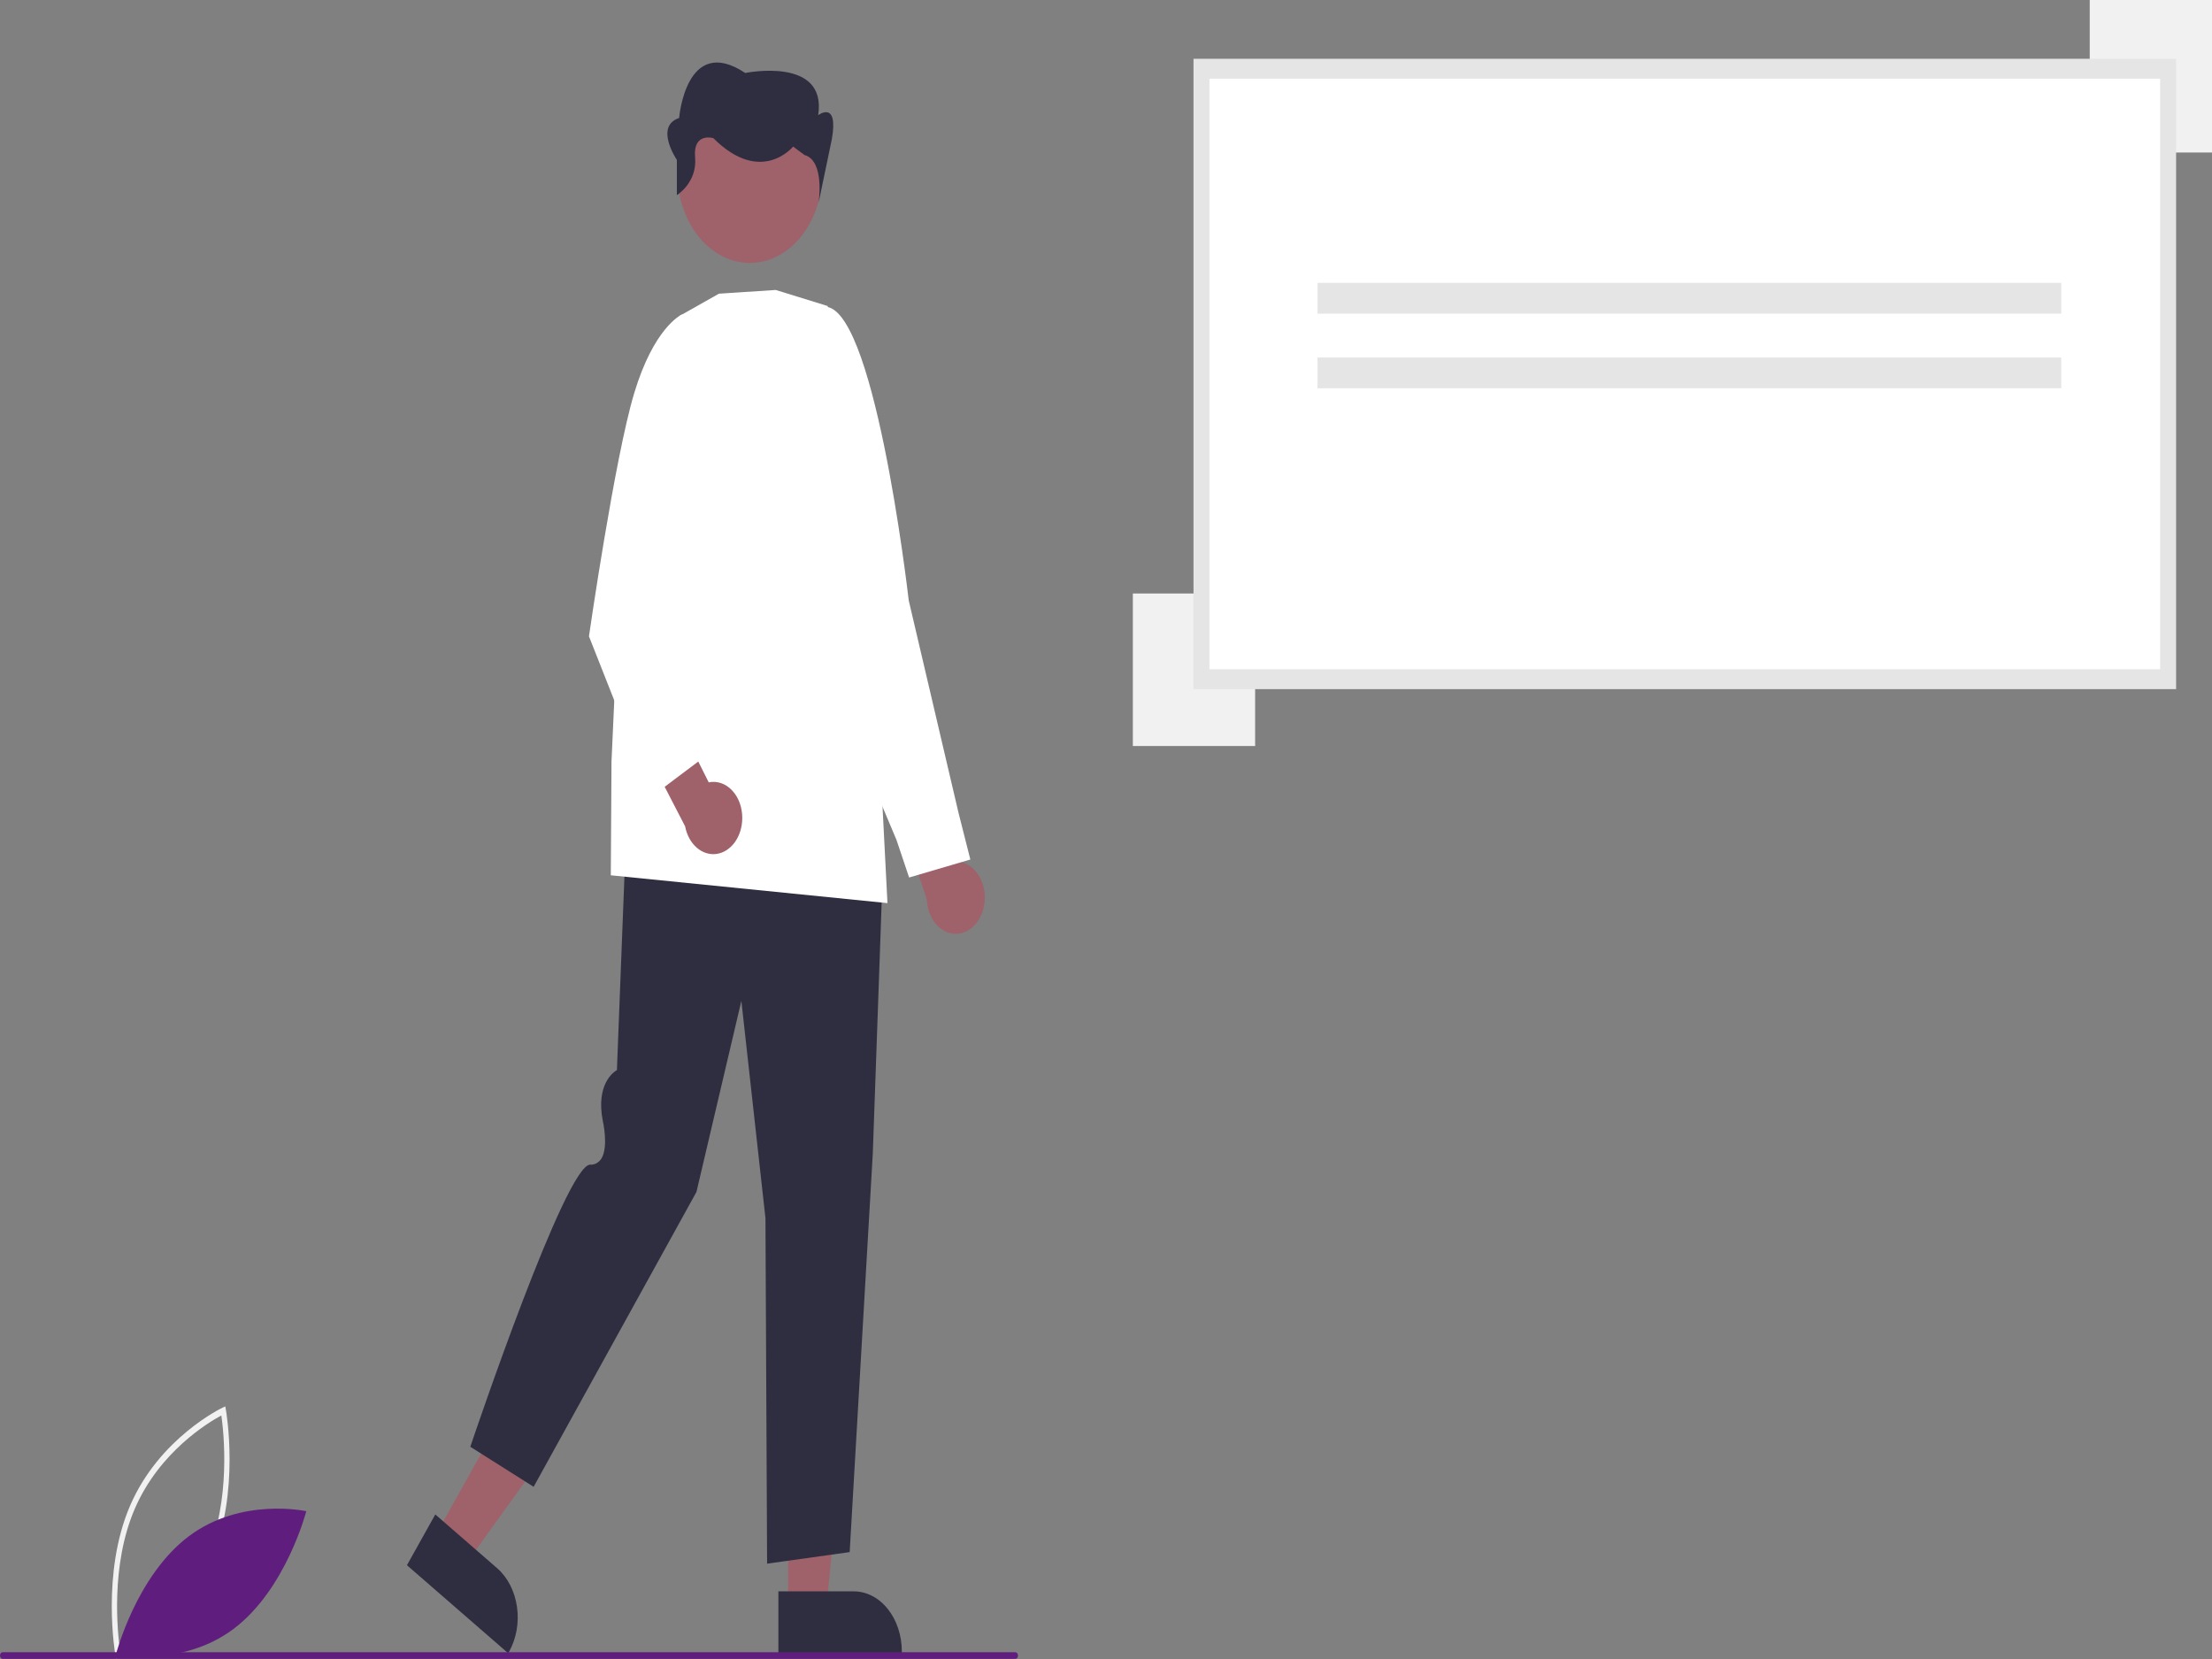 <svg width="600" height="450" viewBox="0 0 600 450" fill="none" xmlns="http://www.w3.org/2000/svg">
<rect x="0" y="0" width="600" height="450" fill="#808080" stroke="none"/>
<g clip-path="url(#clip0_159_1573)">
<path d="M31.304 448.995C31.264 448.774 27.382 426.692 35.31 408.352C43.238 390.013 60.161 381.925 60.331 381.845L61.104 381.483L61.287 382.489C61.327 382.709 65.209 404.791 57.281 423.131C49.354 441.47 32.431 449.558 32.261 449.638L31.487 450L31.304 448.995ZM60.044 383.937C56.654 385.756 43.275 393.717 36.58 409.206C29.883 424.697 31.904 443.016 32.548 447.546C35.936 445.732 49.309 437.783 56.012 422.277C62.708 406.787 60.688 388.47 60.044 383.937Z" fill="#F1F1F1"/>
<path d="M51.223 416.698C36.976 427.39 31.489 448.627 31.489 448.627C31.489 448.627 49.101 452.529 63.348 441.837C77.595 431.145 83.082 409.908 83.082 409.908C83.082 409.908 65.47 406.005 51.223 416.698Z" fill="#5F1E7E"/>
<path d="M266.974 245.293C267.191 243.894 267.16 242.453 266.882 241.071C266.605 239.689 266.087 238.399 265.367 237.294C264.647 236.188 263.741 235.292 262.713 234.671C261.685 234.049 260.561 233.716 259.418 233.695L252.821 212.998L241.76 214.932L251.407 243.996C251.505 246.392 252.305 248.659 253.655 250.368C255.004 252.078 256.809 253.11 258.728 253.27C260.647 253.43 262.546 252.706 264.066 251.236C265.586 249.766 266.62 247.652 266.974 245.293Z" fill="#9F616A"/>
<path d="M246.597 238.021L243.17 227.827L221.814 177.117L222.975 83.285L223.198 83.248C236.863 80.996 246.109 159.539 246.496 162.884L259.99 220.45L263.202 233.139L246.597 238.021Z" fill="white"/>
<path d="M213.782 435.882L224.166 435.881L229.105 385.92L213.78 385.921L213.782 435.882Z" fill="#9F616A"/>
<path d="M211.133 431.653L231.582 431.652H231.583C235.039 431.652 238.354 433.365 240.798 436.413C243.242 439.462 244.615 443.596 244.615 447.908V448.436L211.134 448.437L211.133 431.653Z" fill="#2F2E41"/>
<path d="M118.308 416.147L126.828 423.552L153.78 386.087L141.206 375.157L118.308 416.147Z" fill="#9F616A"/>
<path d="M118.074 410.789L134.851 425.372L134.852 425.373C137.687 427.838 139.622 431.607 140.23 435.851C140.837 440.095 140.069 444.467 138.093 448.004L137.851 448.437L110.381 424.56L118.074 410.789Z" fill="#2F2E41"/>
<path d="M208.075 424.138L207.627 330.416L201.093 271.484L188.912 323.309L188.889 323.352L144.747 403.291L127.571 392.436L127.665 392.157C128.715 389.042 153.449 315.897 160.097 315.897C160.678 315.948 161.259 315.821 161.792 315.529C162.325 315.237 162.793 314.788 163.156 314.22C165.107 310.97 163.518 304.073 163.502 304.004C161.598 294.159 166.384 290.807 167.337 290.247L169.9 224.237L170.166 224.26L239.66 230.34L236.745 312.871L230.473 421.002L230.258 421.033L208.075 424.138Z" fill="#2F2E41"/>
<path d="M240.722 244.967L240.422 244.937L165.682 237.422L165.867 206.574L169.525 126.029L169.545 125.973L184.443 85.629L195.003 79.664L210.411 78.652L210.448 78.664L224.509 83.01L239.136 213.991L240.722 244.967Z" fill="white"/>
<path d="M212.825 68.313C222.361 61.81 225.865 46.895 220.653 35C215.44 23.104 203.483 18.732 193.947 25.235C184.411 31.738 180.906 46.653 186.119 58.548C191.332 70.444 203.289 74.815 212.825 68.313Z" fill="#9F616A"/>
<path d="M183.596 52.936V43.372C183.596 43.372 177.413 34.288 184.214 32C184.214 32 186.069 9.117 202.145 19.796C202.145 19.796 224.404 15.219 221.931 31.237C221.931 31.237 227.495 27.055 225.64 37.734L222.053 54.935C222.053 54.935 223.786 43.572 218.221 42.047L215.129 39.758C215.129 39.758 206.473 50.437 193.489 37.47C193.489 37.47 187.924 35.813 188.542 42.678C189.161 49.543 183.596 52.936 183.596 52.936Z" fill="#2F2E41"/>
<path d="M201.337 221.931C201.35 220.506 201.111 219.095 200.639 217.798C200.168 216.5 199.473 215.347 198.605 214.421C197.738 213.494 196.718 212.816 195.617 212.434C194.517 212.053 193.362 211.977 192.236 212.212L182.768 193.328L172.165 197.706L185.836 224.139C186.278 226.474 187.391 228.526 188.964 229.905C190.538 231.285 192.462 231.896 194.373 231.624C196.284 231.352 198.048 230.215 199.332 228.428C200.615 226.642 201.329 224.33 201.337 221.931Z" fill="#9F616A"/>
<path d="M176.884 215.978L159.755 172.598L159.77 172.493C159.839 172.012 166.734 124.257 172.007 106.703C177.314 89.038 184.578 85.492 184.884 85.35L185.038 85.278L191.551 93.072L182.529 168.192L192.254 204.422L176.884 215.978Z" fill="white"/>
<path d="M600 0H566.835V41.37H600V0Z" fill="#F1F1F1"/>
<path d="M340.449 160.985H307.284V202.356H340.449V160.985Z" fill="#F1F1F1"/>
<path d="M325.899 184.227H588.099V18.648H325.899V184.227Z" fill="white"/>
<path d="M590.262 186.925H323.736V15.949H590.262V186.925ZM328.062 181.529H585.936V21.345H328.062V181.529Z" fill="#E5E5E5"/>
<path d="M559.105 76.73H357.371V85.075H559.105V76.73Z" fill="#E5E5E5"/>
<path d="M559.105 96.968H357.371V105.313H559.105V96.968Z" fill="#E5E5E5"/>
<path d="M559.105 126.851H521.614V134.093H559.105V126.851Z" fill="white"/>
<path d="M275.413 449.964H0.721C0.53 449.964 0.346 449.869 0.211 449.7C0.076 449.532 0 449.303 0 449.064C0 448.826 0.076 448.597 0.211 448.428C0.346 448.26 0.53 448.165 0.721 448.165H275.413C275.604 448.165 275.787 448.26 275.922 448.428C276.058 448.597 276.134 448.826 276.134 449.064C276.134 449.303 276.058 449.532 275.922 449.7C275.787 449.869 275.604 449.964 275.413 449.964Z" fill="#5F1E7E"/>
</g>
<defs>
<clipPath id="clip0_159_1573">
<rect width="600" height="450" fill="white"/>
</clipPath>
</defs>
</svg>
